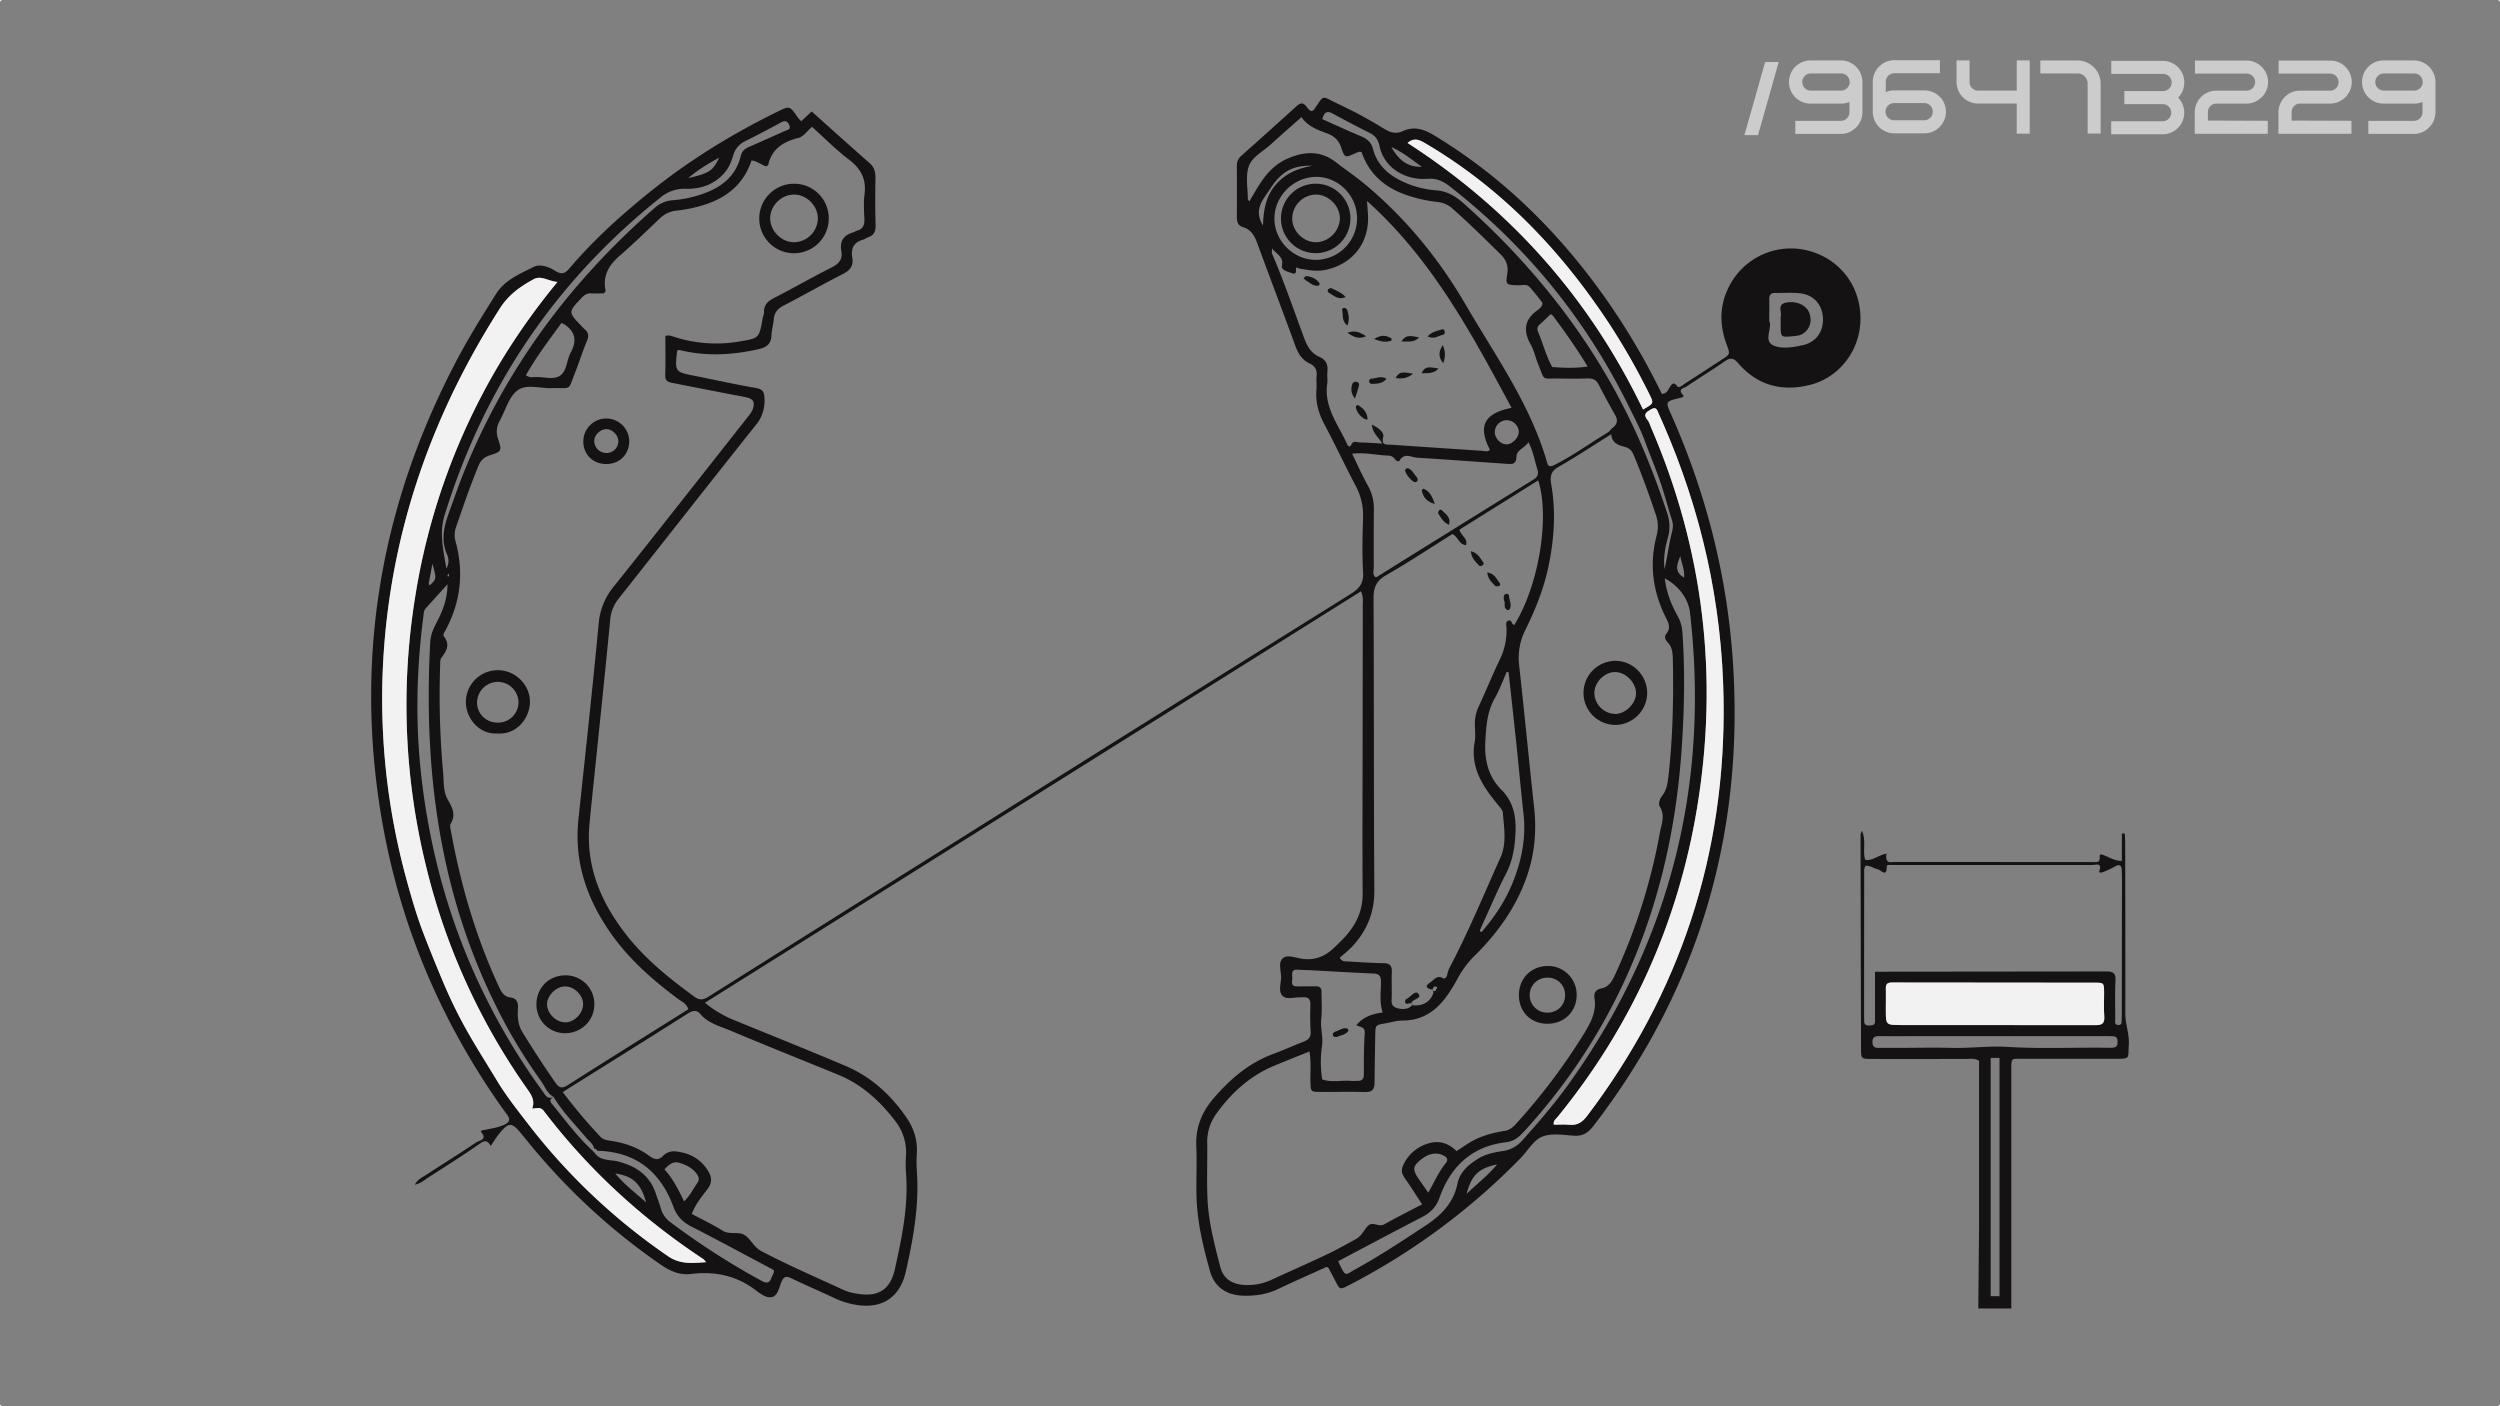 <svg xmlns="http://www.w3.org/2000/svg" viewBox="0 0 1920 1080"><rect x="0" y="0" width="1920" height="1080" fill="#808080" stroke="none"/><defs><style>.cls-1{fill:#f2f2f2;}.cls-2{fill:#ccc;}.cls-3{fill:#141213;}</style></defs><g id="Capa_2" data-name="Capa 2"><g id="Capa_1-2" data-name="Capa 1"><rect class="cls-1" x="1919" y="1079" width="1" height="1"/><rect class="cls-1" width="1" height="1"/><rect class="cls-1" y="1079" width="1" height="1"/><rect class="cls-1" x="1919" width="1" height="1"/></g><g id="Capa_3" data-name="Capa 3"><path class="cls-2" d="M1366.06,47.6l-5.79,20.49-2.81,10-7.31,25.71H1339.7L1347,78.14l2.81-10,5.79-20.49Z"/><path class="cls-2" d="M1429.05,56.52a17.29,17.29,0,0,1,1.29,6.51V86.09a16.6,16.6,0,0,1-5.3,12.22,17.7,17.7,0,0,1-3.7,2.65,16,16,0,0,1-7.55,1.85h-35v-10h35a6.62,6.62,0,0,0,6.59-6.59V78.3a16.56,16.56,0,0,1-6.27,1.28H1390.4a16.59,16.59,0,0,1,.24-33.18h23.07A16.5,16.5,0,0,1,1429,56.52ZM1384.14,63a6.61,6.61,0,0,0,6.26,6.59h23.71a6.59,6.59,0,0,0-.32-13.18h-23.07A6.62,6.62,0,0,0,1384.14,63Z"/><path class="cls-2" d="M1489.8,74.28a16.59,16.59,0,0,1-11.89,28.12h-23.06a16.5,16.5,0,0,1-15.27-10.12,17.49,17.49,0,0,1-1.29-6.51V62.71a16.28,16.28,0,0,1,4.18-10.85,17.25,17.25,0,0,1,4.82-3.78,16,16,0,0,1,7.56-1.84h35v10h-35a6.62,6.62,0,0,0-6.59,6.59v7.87a16.56,16.56,0,0,1,6.27-1.28h23.7a16.6,16.6,0,0,1,11.65,5.06Zm-12,18.08a6.62,6.62,0,0,0,6.59-6.59,6.55,6.55,0,0,0-6.19-6.59h-23.7a6.59,6.59,0,0,0,.32,13.18h23Z"/><path class="cls-2" d="M1558.83,46.4v56.24h-10V79.5h-29.65a16,16,0,0,1-7.55-1.84,16.43,16.43,0,0,1-9-14.71V46.4h10V63a6.62,6.62,0,0,0,6.59,6.59h29.65V46.4Z"/><path class="cls-2" d="M1611.46,56.36a17.54,17.54,0,0,1,1.85,7.88v38.32h-10V63.27a8,8,0,0,0-6.83-6.83h-29.49v-10h28.53a17.4,17.4,0,0,1,7.87,1.85,17.8,17.8,0,0,1,8.12,8.19Z"/><path class="cls-2" d="M1677.51,63.43A16.55,16.55,0,0,1,1672.85,75,16.6,16.6,0,0,1,1661,103.13h-39.62v-10H1661a6.6,6.6,0,0,0,.4-13.18h-29.89v-10h29.89a6.59,6.59,0,0,0-.32-13.18h-39.62v-10H1661a16.52,16.52,0,0,1,16.55,16.55Z"/><path class="cls-2" d="M1741.63,92.76v10h-56.08V86.25a16.08,16.08,0,0,1,1.36-6.51,16.51,16.51,0,0,1,14.63-10.12h24.34a6.56,6.56,0,0,0-.56-13.1h-39.61v-10h39.61A16.53,16.53,0,0,1,1741.88,63a16.08,16.08,0,0,1-1.37,6.51,15.86,15.86,0,0,1-3.38,5,16.69,16.69,0,0,1-11.33,5.06h-24.26a6.54,6.54,0,0,0-5.87,6.51V92.6Z"/><path class="cls-2" d="M1805.92,92.76v10h-56.09V86.25a15.92,15.92,0,0,1,1.37-6.51,16.5,16.5,0,0,1,14.62-10.12h24.35a6.57,6.57,0,0,0-.56-13.1H1750v-10h39.62A16.52,16.52,0,0,1,1806.16,63a16.45,16.45,0,0,1-4.74,11.49,16.71,16.71,0,0,1-11.33,5.06h-24.27a6.54,6.54,0,0,0-5.86,6.51V92.6Z"/><path class="cls-2" d="M1869.16,56.52a17.48,17.48,0,0,1,1.28,6.51V86.09a16.6,16.6,0,0,1-5.3,12.22,17.7,17.7,0,0,1-3.7,2.65,16,16,0,0,1-7.55,1.85h-35v-10h35a6.62,6.62,0,0,0,6.59-6.59V78.3a16.56,16.56,0,0,1-6.27,1.28h-23.7a16.59,16.59,0,0,1,.24-33.18h23.06a16.52,16.52,0,0,1,15.27,10.12ZM1824.24,63a6.61,6.61,0,0,0,6.27,6.59h23.7a6.59,6.59,0,0,0-.32-13.18h-23.06A6.62,6.62,0,0,0,1824.24,63Z"/><path class="cls-3" d="M1100.1,760.19c0,.28.15.45.47.63A1.58,1.58,0,0,0,1100.1,760.19Zm0,0c0,.28.15.45.47.63A1.58,1.58,0,0,0,1100.1,760.19Zm0,0c0,.28.15.45.47.63A1.58,1.58,0,0,0,1100.1,760.19Zm0,0c0,.28.15.45.47.63A1.58,1.58,0,0,0,1100.1,760.19Zm290.67-567.12a53.2,53.2,0,0,0-60,22c-10.09,15.74-11.1,32.52-4.57,49.91,2.61,6.94,2.59,7-3.72,11.11Q1308,285.6,1293.4,295c-1.67,1.08-4,3.38-5.28,1.67-2.75-3.66-3.9-2-5.64.55-1.42,2.1-2.15,5.12-6.2,5.27a533.12,533.12,0,0,0-38.12-66c-36.38-53.35-80.69-98.51-136.2-132.22-8.12-4.93-15.7-7.68-24.72-3.52-5.18,2.39-9.65,1-14.36-1.93a341.77,341.77,0,0,0-35.05-18.93c-13.67-6.49-10.33-7.68-18.83,4.54-.31.45-1,.6-1.6.88-2.27-.43-3.16-2.49-4.47-4-2.43-2.72-4.44-2.17-6.9,0q-21.22,19.23-42.63,38.26a9.94,9.94,0,0,0-3.5,8.08q.12,19.44,0,38.89c0,3.77.75,6.72,4.77,7.93,6.19,1.86,8.84,6.62,10.94,12.36,9.57,26.22,19.57,52.27,29.1,78.5,2.2,6.08,5.11,11,11.12,13.83,4.18,1.94,5.88,5.17,5.35,9.87-.38,3.37.17,6.83-.14,10.21-.89,9.88,1.81,18.68,6.45,27.36,8.19,15.31,15.53,31.08,23.64,46.44a47.75,47.75,0,0,1,5.69,24.45c-.41,14-.8,28,.06,41.94.51,8.45-2.9,12.59-9.61,16.78q-152.44,95.19-304.6,190.83-93.42,58.59-186.77,117.28c-4.1,2.57-7.27,5.05-12.61,1.16-19.08-13.92-37.41-28.6-52.08-47.29-19.57-24.93-31.45-52.56-28.51-85,1.32-14.59,2.94-29.16,4.43-43.74,3.86-37.64,7.86-75.27,11.44-112.93A29.85,29.85,0,0,1,475,459.9c35.14-44.38,70-89,105.31-133.25a29,29,0,0,0,6.82-20.57c-.2-4.72-1-7.16-6.43-8.08-15.78-2.68-31.41-6.24-47.12-9.34-15.36-3.05-15.38-3-13.48-19.45,1.39-.73,2.66-.17,4,.12,19.69,4.46,39.19,3.2,58.77-1.25,6.37-1.44,9.35-4.3,9.64-10.71.19-4.07,1.42-8.08,1.73-12.14.41-5.34,3.17-8.29,7.86-10.71,15.14-7.79,29.91-16.3,45.09-24,5.64-2.85,8.46-6.26,7.37-12.58-1.21-7,1.06-11.91,8.31-13.88,1.3-.35,2.4-1.35,3.67-1.77,4.56-1.48,6.06-4.42,5.91-9.26-.35-12.26-.27-24.56-.12-36.84,0-4.38-1-7.83-4.4-10.84-14.84-13.05-29.51-26.28-44.56-39.72l-8.09,7.47c-1.37-1.54-2.12-2.23-2.7-3.06-6.05-8.83-6.07-8.89-15.5-4.27-34.06,16.73-66.27,36.42-96,60.09-22.45,17.88-43.74,37-62.52,58.8-3.35,3.88-5.7,7.42-12.19,3.34-4.48-2.82-11.42-5.67-16.6-3-10.41,5.4-21.81,9.73-28.64,20.52-11.12,17.57-22.07,35.21-31.68,53.67-53.64,103-74.71,212-59.65,327.51,10.88,83.47,39.86,160.24,86.39,230.38,4.33,6.53,8.85,12.93,13.45,19.28,2.4,3.32,1.68,5.36-1.83,7.15-5,2.54-10.41,3.1-15.72,4.28-1.06.23-3.56.39-2.43,1.77,4.81,5.84-1.68,6.29-3.89,7.77-12.7,8.55-25.73,16.63-38.56,25-2.9,1.89-6.4,3.28-8.64,7.49,4.78-1,7.47-3.67,10.47-5.59,13.46-8.63,27-17.21,40.1-26.33,4-2.77,5.63-1.15,7.79,2.13,2.27-3.32,4.17-6.52,6.49-9.37,7.25-8.92,9.58-8.9,16.71-.27,1.74,2.11,3.45,4.23,5.19,6.34A487.42,487.42,0,0,0,507.09,971c7.35,5.06,14.53,8.49,23.57,7.39,17.84-2.16,34.3,1,49.06,12,3.88,2.91,8.91,7.06,13.55,5.66,4.25-1.28,5.15-7.58,7-11.87,1.94-4.54,4.3-4,7.93-2.22,10.74,5.12,21.71,9.79,32.46,14.91a62.45,62.45,0,0,0,17.49,5.34c19.73,3.06,33.12-6.12,37.54-25.7,5.7-25.32,10.36-50.75,8.46-76.91a114.35,114.35,0,0,1,0-14.34c.5-10-2.48-18.92-8-27-12-17.51-27.31-31.41-47-39.75-28.15-11.94-56.56-23.25-84.84-34.86a85.17,85.17,0,0,1-22.92-13.53l503.84-316c2,4.57,1.38,8,1.38,11.27,0,29.34-.08,58.69-.11,88,0,44.35-.25,88.7,0,133,.07,10.85-3.35,20-9.64,28.39-3.7,5-8.14,9.15-12.6,13.38-7.14,6.78-15.11,9.74-25.06,8.05-4.59-.78-10.55-3.16-13.87-.37-3.88,3.27-1.48,9.64-1.46,14.61s-2.44,11.24,1.39,14.6c3.23,2.84,9.14.66,13.88.9a6.81,6.81,0,0,0,1,0c4.17-.45,6.35,1,6.23,5.61-.18,6.81-.24,13.66.21,20.46.29,4.65-1.81,6.65-5.79,8.15-7.65,2.88-15.06,6.36-22.74,9.17-18.85,6.89-33.44,19.51-46.21,34.41-8.93,10.43-13.75,22.4-13.08,36.59.62,13.27-.25,26.62.21,39.91.66,19.16,5.21,37.79,10.33,56.09,3.31,11.87,12.4,18.25,25.22,18.73,9.37.35,18.25-1,26.81-5,12.56-6,25.3-11.55,37.51-17.09,1,.61,1.38.7,1.5.93q2.65,4.95,5.23,9.93c3.49,6.71,3.51,6.77,10.53,3.13a511.68,511.68,0,0,0,131.75-97.56c5.46-5.61,9.84-13.66,16.46-16.41,7-2.91,16.13-1.37,24.27-.79,6.93.49,11.09-2.16,15.21-7.52,80.11-104.17,115.2-222,107.3-352.86-4.07-67.37-20.28-131.81-47.61-193.48-4.42-10-4.39-9.94,5.91-12.56,1.33-.35,4.6-.83,3.31-2.18-4.85-5,.82-5.54,2.78-6.88,9.55-6.54,19.48-12.51,29-19.15,4.54-3.18,7-2.72,10.68,1.59,14.57,16.89,33.48,21.73,54.61,16.5,23.08-5.71,38.81-26.74,39.06-50.38C1429.11,220.71,1414.09,200.09,1390.77,193.07Zm-778-87c4.48-1.14,6.91-5.35,10.87-8.67,9.48,8.52,18.31,17.58,28.3,25.11,9.42,7.1,13.56,15.29,12,27-.81,6-.37,12.26-.1,18.4.2,4.62-.83,8-5.79,9.31-1,.24-1.81,1-2.79,1.25-7.31,2.1-10.52,6.74-9.11,14.38,1.17,6.35-1.87,9.74-7.47,12.56-14.9,7.51-29.38,15.83-44.22,23.45-4.7,2.42-7.78,5.19-7.69,10.77,0,1.65-.75,3.31-1.06,5-2.75,15.28-2.77,15.08-17.46,17.57a104.8,104.8,0,0,1-50.5-3.49,35.7,35.7,0,0,0-3.93-1.08A11.72,11.72,0,0,0,511,258c0,10,.21,20.14-.09,30.29-.15,5.06,3.35,5.32,6.58,6,14.67,2.95,29.38,5.76,44.07,8.62,4,.78,8.05,1.41,12,2.35,4.93,1.18,6.16,3.36,4.85,8.15-.83,3-3,5.34-4.84,7.74-34,43.11-67.84,86.32-102.09,129.2a51.14,51.14,0,0,0-11.7,28.54c-4.73,50.23-10.28,100.37-15.55,150.54-3.47,32.9,6.76,61.87,25.55,88.28,14,19.67,32,35.33,51.2,49.64,2.69,2,6.17,3.15,7.66,7.76-30.93,19.41-61.83,38.67-92.56,58.24-4.59,2.92-6.78,2.12-9.69-2.08q-13.09-18.93-25.14-38.52c-3.43-5.62-3.87-11.53-3.49-17.69.29-4.51-.28-8.26-5.74-9-5.7-.72-7.45-5.24-9.47-9.63-17.33-37.64-28.76-77.09-36.16-117.77-.36-2-1.17-4.6-.3-6,4.38-7.1,1.13-12.58-2.35-18.8s-2.81-14-3.46-21a654.5,654.5,0,0,1-2.23-81.78c.06-2-.16-4.52.92-5.92,3.94-5.16,6.89-10,2-16.3-1.2-1.53.68-3.84,1.6-5.59q16.94-32.28,7.31-67.39a18.23,18.23,0,0,1,.35-11.06c5.44-15.76,10.81-31.54,17.2-47,1.84-4.47,4.34-6.7,9-8.23,8.94-2.9,9.1-3.49,6.16-12.29A16.84,16.84,0,0,1,384,322.78c4.41-8.07,6.91-18.59,14-23.36,6.78-4.55,17.21-1,26-1.31,15.51-.47,11.92,2.62,17.82-12.33,3.12-7.92,5.63-16.09,8.95-23.92,1.61-3.79,1.25-6.45-1.76-9-.78-.67-1.46-1.44-2.16-2.17-10.67-11.07-10.62-11,0-22.1,2-2.13,4-3.44,7-3.28,3.38.18,6.79,0,10,0,.57-.8,1.34-1.41,1.25-1.85-2.34-11.21,2.12-19.44,10.46-26.7,10.8-9.4,21.08-19.4,31.45-29.27a21.14,21.14,0,0,1,12.77-5.74c3.38-.38,6.74-.9,10.07-1.59,21.87-4.5,39.79-14.17,47.29-36.92,4.57.38,7.54,3.55,11.4,4.53.52-.43,1.38-.79,1.5-1.32C592.82,114.32,601.55,108.87,612.8,106ZM344.14,443c-.16-.28-.47-.57-.45-.82a10.45,10.45,0,0,1,.45-1.72c.31.44.82.85.8,1.23S344.43,442.6,344.14,443ZM403.9,288.2c8-14.22,17.81-27.14,27.35-40.19,1.3.67,1.89.89,2.4,1.24,8.44,5.72,9.44,12.75,4.61,21.59-3,5.58-2.85,13.61-7.67,17.34-5.3,4.09-13.08.91-19.76,1.41C408.89,289.73,406.78,290.18,403.9,288.2ZM552.39,121c-5,10.34-7.34,11.92-23.81,15.81C537,129.54,544.76,125.36,552.39,121Zm-44.91,30.47A28.59,28.59,0,0,1,527,145c11.24.18,21.34-3.22,29.18-12,3.56-4,5.38-8.66,6.87-13.51a17.4,17.4,0,0,1,9.54-11.25c9.15-4.49,18.18-9.27,27.13-14.17,3.12-1.7,5-1.24,6.43,1.92,1.62,3.63-1.57,3.8-3.53,4.68q-13.49,6.06-27,12c-3.18,1.41-5.73,3-6.68,7-3.94,16.33-15.72,24.84-30.78,29.75a88.47,88.47,0,0,1-21,4.32,22.69,22.69,0,0,0-13.91,5.55C436.7,217.32,385.58,286.48,353.66,369.3c-2.32,6-4.41,12.14-6.62,18.22-4.55,12.41-9.63,24.66-3.74,38.24a11.58,11.58,0,0,1-.49,10.88c-2.35-14.54-5.68-27.05-1.22-41.45C372.07,296.91,426.94,215.59,507.48,151.51ZM513,964.73A471.17,471.17,0,0,1,406.26,864.06c-8.44-10.95-17.11-21.82-24.3-33.7s-14.75-23.75-21.7-35.86a358.66,358.66,0,0,1-19.13-38.41q-8.19-19.26-15.74-38.81c-5.13-13.36-9.16-27.09-12.93-40.89A525.55,525.55,0,0,1,295.24,494c7.53-93.31,38.47-178.59,88.77-257.29,6.65-10.42,15.67-16.73,25.84-22.25,5.85-3.17,10.92,1.42,18.29,2.09a514.08,514.08,0,0,0-45.72,64.79A501.88,501.88,0,0,0,318.73,459.2a517.27,517.27,0,0,0,8.23,205,500.77,500.77,0,0,0,77.92,172.1c3.26,4.62,6.16,9,3.84,15,3.38.21,6.19-1.7,9,2C452,898.34,493.07,935.9,540.17,967a16.8,16.8,0,0,1,2.07,2.35C531.63,970.14,522.35,971.16,513,964.73ZM329.87,449.63c-.19-.57-.62-1.18-.53-1.71.84-4.82,1.77-9.63,2.78-15C335.34,444.7,335.34,444.7,329.87,449.63ZM472.56,901.26c13.21,1.82,19.8,7.75,23.63,22.2C487.29,915.48,479.17,909.51,472.56,901.26Zm119.85,80.23c-1.67,4.66-4.29,4-7.9,2a573.88,573.88,0,0,1-69.45-44.69,19.45,19.45,0,0,1-7.49-10.56c-1.1-3.92-2.6-7.72-3.9-11.59-4.68-14-15.12-21-28.82-24.58-6.32-1.67-14-.23-18.42-7a3,3,0,0,1-1.06-1.06c-11.24-10.39-20.49-22.54-30-34.45-1.56-2-5-4.6-.22-7.07-4.85,2.24-6.44-1.72-8.57-4.62a491.55,491.55,0,0,1-40.18-65.21c-28.35-54.79-45.36-113.07-52.56-174.18-4.94-41.83-4.11-83.73,1.36-125.51.27-2,.3-4.14,1.75-5.76,5.15-5.73,10.35-11.42,16.75-18.48-.17,12.31-4.13,21.25-8.7,30-2.38,4.57-4.29,9.06-4.58,14.38C325.25,589.5,336.82,682.9,380,770.67a402.13,402.13,0,0,0,35.56,59.61c3,4.16,4.65,9.52,9.6,12.18l0,0c7,11.64,16.59,21.21,25.22,31.54,2.13,2.56,5.28,4.42,5.9,8.1,1.08.17,2.06.47,2.39,1.7,29.4.65,48.48,15.9,58.38,42.73,2.87,7.79,7.41,12.13,14.4,15.7,21.15,10.82,42,22.15,62.88,33.2C594.56,978,593.09,979.61,592.41,981.49Zm-82.12-83.41c3.81-4.09,6.91-6.44,11.56-5,5.66,1.7,10.68,4.26,13.88,9.47a4.91,4.91,0,0,1,0,5.71c-3.22,4.61-5.63,9.86-10.36,14.4C521,913.53,516.82,905.24,510.29,898.08Zm51-106.44c27.27,11.46,54.73,22.45,82.13,33.61,18.23,7.41,32.21,20.15,44,35.5a39.05,39.05,0,0,1,8.39,26.69,96.62,96.62,0,0,0,0,13.29c2,25.16-3.12,49.5-8.49,73.78-3.53,16-12.83,21.93-29.27,19a38.6,38.6,0,0,1-9.83-2.65C627,981,605.37,971.77,584.59,960.79c-5.83-3.08-8.07-9.51-13.07-12.45-4.64-2.71-11.17.2-16.59-3.21-7.46-4.68-15.47-8.47-23.62-12.84,2.76-7.4,7.55-13.19,12-19,3.72-4.9,3.52-9.13.52-14-5.61-9.12-13.91-13.68-24.29-14.93a11.74,11.74,0,0,0-10.31,3.35c-3.64,3.72-6.7,2.85-10.6,0-8.64-6.36-18.59-9.92-29.17-11.5-3.1-.47-6.16-.85-8.39-3.22a416,416,0,0,1-28.88-34.3c32.56-20.39,64.31-40.16,95.89-60.2,3.76-2.39,6.78-3.22,9.74.25C544,786,553.09,788.19,561.32,791.64ZM1095,110.26c58.81,34.67,104.41,82.72,141.55,139.38a518.93,518.93,0,0,1,30.26,53.28c3.43,6.87,3.32,6.92-4.94,11.59Q1200.42,186.76,1081,109.79C1086.22,105.3,1090.38,107.54,1095,110.26Zm-3,17.81c-10.53.49-17.54-4.7-23.45-15.11C1078.2,117.29,1084.8,123.14,1092,128.07Zm-68.43-40.83c9.53,5.25,19.2,10.27,28.93,15.15,4.12,2.07,6.12,5.65,6.93,9.6,3.58,17.3,20.19,26.63,37,25.34,6.54-.52,11.59,1.6,16.75,5.62q87.81,68.36,137.16,168c4.51,9.15,9.41,18.18,12.93,27.82,3.74,10.23,8,20.25,11.56,30.53,3.41,9.95,6.08,20.16,9.26,30.19,1.07,3.36.76,6.15-.14,9.68-2.35,9.14-3.37,18.62-5.58,27.9-1-8.08.28-16,2.46-23.74a31.16,31.16,0,0,0-.36-19,622.06,622.06,0,0,0-22.21-58.13c-34.29-76.93-84.33-135.64-134.08-179.9-6.29-5.58-12.69-9.52-21.51-10.15a72.66,72.66,0,0,1-26.47-7.22c-10.61-5.17-18.66-12.78-21.71-24.39-1.39-5.31-4.43-7.89-9.13-9.85-10-4.18-19.87-8.75-29.81-13.17C1016.85,86.66,1018.73,84.6,1023.55,87.24Zm195.78,194.25c-9.82,1.43-18.55,1.06-27.27.37-4.8-8.62-7.09-18.25-10.93-27.26a4.47,4.47,0,0,1,1.39-5.46c2.76-2.47,5.4-5,8.27-7.76,1.44.25,2.33,1.76,3.33,3.11C1202.84,256.16,1211.14,268.11,1219.33,281.49ZM959.48,154.65c-.82-1.09-1.14-1.32-1.14-1.55,0-8.51-1.91-17.71.72-25.34,2.52-7.31,11.15-11.55,17.17-17.06,7.52-6.89,15.21-13.58,23.29-20.75,5,7.2,12.33,9.81,19.6,12.47,5.44,2,9,5.2,10.94,11,2.68,8,3.17,7.83,11.24,4.1a21.74,21.74,0,0,1,2.86-1c.27-.08.61.11,1.59.34,5.47,16.22,17.15,26.79,33.49,32.6a108.6,108.6,0,0,0,24.83,5.66,19.68,19.68,0,0,1,11.66,5.31c12.55,11,24.4,22.82,36.34,34.49,4.54,4.43,6.54,8.81,5.5,15.34-1.34,8.53-.79,8.54,8.44,8.84,3,.09,6.39-1.22,8.75,1.34,3.45,3.75,6.58,7.81,9.69,11.87.4.51,0,2-.48,2.74a10.46,10.46,0,0,1-2.81,2.93c-10.57,7.23-11.55,16.11-5.43,26.9,2.48,4.37,3.46,9.57,5.39,14.3,5.64,13.89,2.32,11.31,16.25,11.52,7.16.11,14.33.23,21.48-.06,4.18-.17,7,.82,9,4.84,4,7.92,8.31,15.63,12.63,23.36,2.19,3.93,1.65,7-2,9.73-1.35,1-2.23,2.68-3.65,3.53-13.64,8.19-26.48,17.66-40.77,24.86-3.68,1.85-5,1.44-5.86-1.65-12.74-44.56-39.63-81.91-62.49-121.18-20.66-35.53-46.6-67.22-78.54-93.54-6.83-5.62-14.22-10.57-21.19-16-12-9.35-24.63-8.32-37.54-2.61-8.35,3.69-14.61,10-19.64,17.42C965.55,144.11,962.78,149.18,959.48,154.65ZM1157,341.25c-4.48,0-8.88-4.55-9-9.28a9.3,9.3,0,0,1,8.81-9.27,9.48,9.48,0,0,1,9.6,8.49C1166.76,335.77,1161.64,341.27,1157,341.25Zm-114.78-174a31.83,31.83,0,0,1-31.4,32.32c-17.28.23-32.14-14.51-32.08-31.79s14.86-31.93,32.11-31.93C1027.79,135.79,1042,150,1042.22,167.2Zm-66.9-21.95c8.71-13.68,17.71-18.51,32.91-18-12.76,2.11-21.72,6.61-28.67,14.82-7.17,8.47-9.18,18.56-9.58,31.11C962.34,160.79,970.35,153.05,975.32,145.25Zm59.35,196c-6.7-15-18-28.44-15.36-46.55.43-3-.22-6.16.13-9.18.61-5.39-1-9.26-6.19-11.51-6.39-2.8-9.36-8.19-11.71-14.54-8-21.68-15.53-43.52-24.61-64.77-.36-.86,0-2,0-4,3.29,4.59,9.1,6.19,7.59,13.18-.67,3.11,3,4.33,6.13,5.34s4.93,2.17,4.65-2.71c-.12-2.1,2-.35,3-.2,6.38,1,12.59,2.31,19.22,1,20.34-4,33.52-19.73,33.15-40.42-.07-3.66-.45-7.31-.8-12.59,50.14,45,80.37,102,111,158.87-21,4.18-26.1,14-16.55,32.31-2,1.78-4.33.8-6.46.67q-34.66-2.28-69.36-4.64c-3.73-.26-7.9.88-6.14-6.16.73-3-3.34-6.86-8.74-9.18.54,6.58,5.12,9.5,8,14.44-6.57-.36-11.89-.77-17.2-.87-2.18-.05-5.08-1.53-6.4,1.35S1035.37,342.78,1034.67,341.21Zm3.71,7.17c10.38-1.21,19.1,1.2,27.94,1.42a6.19,6.19,0,0,1,5.08,2.87c.85,1.14,2.78,2.16,3.4,1.08,3.65-6.44,9-2.61,13.54-2.33,22.79,1.4,45.56,3.14,68.34,4.67,4,.26,7.89,1.09,8-5.74.06-4.81,6.39-6.4,9.19-10.84,3.67,7.09,4.74,14.18,6.85,20.92,1,3.3.34,5.72-2.87,7.71q-60.27,37.33-120.44,74.86a3.59,3.59,0,0,1-1.06.19c-2.54-2.13-1.29-5-1.3-7.57-.06-14.66-.09-29.32.09-44a35.61,35.61,0,0,0-4.51-18.56C1046.31,365.43,1042.78,357.37,1038.38,348.38Zm-.75,379.4c11.8-12.33,18-26.51,17.86-44.15-.52-74.73-.19-149.45-.63-224.18,0-8.51,2.2-13.47,9.73-17.81,17.37-10,34.11-21.08,50.85-31.56,4.48,2,4.87,8,10.39,8.51,1.75-5-3.54-6.87-5-11.88l60.52-37.87c8.89,27.53.94,79.84-18.37,111.05-2.19-.22-1.73-4.14-4.35-3.37s-1.72,3.24-1.64,5.17a50.79,50.79,0,0,1-5.08,24.6c-5.71,12-10.76,24.3-16.32,36.36a30.81,30.81,0,0,0-2.9,12.84c0,4.78.68,9.68-.15,14.31-3.52,19.75,6.4,34.28,18,48.32,1.49,1.83,3.5,3.93,3.66,6,.86,11.47,3.11,23.28-1.8,34.26C1139.58,687,1127.65,716,1113,743.7a22.81,22.81,0,0,0-1.51,4.85c-.48,1.82-1.65,3.7-3.41,2.66-4.19-2.47-6.29.81-8.83,2.67-2.74,2-6.55,4.42.43,6.08a1.27,1.27,0,0,1,.47.22,1.83,1.83,0,0,1,.17-.65c.52-1.24.94-2.29,2.67-1.72.91.3,1.15.57-.22,2.27.07-.08.14,1.68-1.8.89l-.35-.15a3.49,3.49,0,0,1-.07,2.63c-2.52,6.28-8.32,9.46-16,8.55h0l.06-.08-.07.06c-3,3.25-6.87,3.29-10.69,2.5-3.09-.65-5.34-2.22-5.12-6.32.37-7.14-.14-14.33.17-21.48.21-4.66-1.11-6.85-6.14-6.94-9.54-.18-19.08-.85-28.62-1.37-1.63-.09-3.44.13-5.24-2.8C1031.63,733.13,1034.85,730.67,1037.63,727.78Zm115.67-121c-10.49-10.73-13.44-23.39-12.54-38.21.69-11.38,1.39-22.2,7.23-32.39,3.67-6.41,6.15-13.51,9.18-20.3.48.13,1,.26,1.44.41,1.92,17.6,3.87,35.19,5.73,52.8,2,18.65,3.63,37.31,5.73,55.94,2.12,18.83-1.68,36.64-8.79,53.88-5.64,13.64-13.83,25.74-23.53,36.9-2-1.11-.76-2.18-.4-3.14.48-1.27,1.05-2.51,1.61-3.75,5.83-12.68,11.23-25.59,17.64-38,5.35-10.33,6.88-21,7.33-32.43C1164.41,626.18,1161.91,615.56,1153.3,606.74ZM996,757.53c-5.22,0-3.41-4-3.51-6.64-.11-2.86-1-6.54,4.11-6.17,3.74.27,7.49.29,11.22.48,15.63.83,31.26,1.8,46.9,2.46,4.34.19,5.78,1.82,5.85,6.17.1,7.65-1.34,15.42,1.31,23.76-7.41,1-14.5,3-20.23,9.74,3.27,1.68,6.85,1.25,6.48,6.23-.78,10.51-.65,21.09-.71,31.64,0,3.47-1.47,5-4.83,4.92-1.71,0-3.43.15-5.12,0-7.33-.65-14.83,1.54-22.06-1.21a87.92,87.92,0,0,1-.14-25.4c1.12-7.08-1.31-13.66-.58-20.57.75-7.08.24-14.3.24-21.44,0-3.06-1.82-4.07-4.63-4C1005.57,757.53,1000.81,757.54,996,757.53Zm23,205.88c-14.15,6.72-28.51,13-42.72,19.58a43,43,0,0,1-20.88,3.83c-9.21-.51-15.93-4.9-18.21-13.75-4.42-17.13-9-34.34-9.82-52.1-.67-14.31,0-28.66-.21-43a36.15,36.15,0,0,1,6.64-22.12c11.64-16.43,26.12-29.58,44.94-37.43,8.7-3.63,17.49-7.07,26.92-10.88,1.45,8.53.53,16,.76,23.37s.19,7.61,7.1,7.67c11.6.09,23.21-.26,34.79.1,5.46.16,7.3-2.06,7.34-7.08.1-12.27.34-24.56.55-36.83.13-7.54.16-7.54,7.69-8.82,4.36-.75,8.71-2.15,13.08-2.15,22.13,0,33.07-15.12,42.22-31.8a74.24,74.24,0,0,1,13.16-17.83c17.21-16.9,31.11-36.06,39.53-59,6.62-18,8.42-36.3,6.3-55.3-4-36.25-7.4-72.58-11.48-108.83a48,48,0,0,1,4.91-27.55c7.53-15.3,13.92-31.09,17.48-47.88,4.5-21.21,6-42.56,2.2-64-1-6.06-.11-9.79,5.77-13.13,13.58-7.73,26.64-16.39,40.39-25,.34,6.73,5.57,8.49,10.08,9.63,4.31,1.1,5.91,3.35,7.42,7,6.14,14.78,11.58,29.81,16.67,45a27,27,0,0,1,.72,16c-5.6,21.33-3.3,41.85,6.28,61.65,2.18,4.52,5.31,8.95,1,14.18-1.71,2.07-.55,4.6,1.22,6.46,3.61,3.81,3.8,8.51,3.91,13.36.58,29.69,0,59.34-3.33,88.89-.61,5.47-1.24,10.87-4.8,15.39-2,2.6-3.28,6.25-1.81,8.61,4.2,6.84,1.16,13.29,0,19.76a453.18,453.18,0,0,1-34.29,108.85c-2.39,5.13-4.73,9.81-10.94,10.93-4.21.75-5.63,3.71-5,7.52,1.61,10.58-3.06,19-8.35,27.6a471.57,471.57,0,0,1-50.94,67.74c-2.75,3.05-5.47,5.9-10,6.54a82.18,82.18,0,0,0-19.68,5.33c-6,2.46-11.19,6.44-17,10.13-6.34-6.29-13.74-8.56-22.34-5.68A30.53,30.53,0,0,0,1078.07,894c-1.92,3.75-2,6.87.54,10.41,4.51,6.37,8.65,13,13.59,20.5-10.09,5.29-19.78,10.13-29.22,15.43-4.2,2.37-8.86-2.76-12.58,1.3-3,3.25-4.79,7.6-8.81,9.83C1034.14,955.56,1026.72,959.76,1019,963.41Zm91.33-70.08c-5.38,6.54-8.69,14.37-13.43,22.59-2.86-4.08-5.17-7.29-7.39-10.56-4.91-7.2-4.6-9.89,2.23-15.12,4.78-3.65,10.16-5.71,16.12-3.16C1110.37,888.14,1113,890.08,1110.36,893.33Zm16,23.52c3.88-14.43,9.23-19.47,23.42-22.62C1143.29,902.26,1135.14,908.48,1126.34,916.85Zm42.48-40.67a24.11,24.11,0,0,1-15,7.86c-6.41,1-12.8,2.27-18.42,5.74-7.41,4.58-14.11,10.13-16,19.05-3,14.77-12.14,24.22-24.33,32.27-17.93,11.83-35.81,23.65-54.67,34-7,3.83-6.75,6.07-11.52-3.94-.3-.61-.52-1.24-1.09-2.6,21.84-11.5,42.84-22.74,64-33.64,6.65-3.42,11.13-7.66,13.79-15.17,8.54-24,25-39.51,51.18-42.52,6.89-.79,10.78-5,14.89-9.51,50.23-55.3,84.49-119.23,103.6-191.39,9.55-36.06,14.73-72.7,16.83-109.92,1.53-27,1.92-53.83,0-80.76a28.45,28.45,0,0,0-3.62-12.51c-5-8.94-8.7-18.38-9.91-29,10.77,5.76,18.16,15.74,19.37,26.31,15,130.81-14.48,250.39-90.41,358.23C1195.82,845.41,1182.51,860.94,1168.82,876.18Zm121.68-449.1c.85,5.37,3.5,10.48,2.82,16.47C1285.27,438.86,1288.23,432.92,1290.5,427.08Zm33.18,110.07q2.73,178-104.91,320.05c-3.71,4.88-7.6,7.22-13.65,6.64-3.94-.38-7.95-.07-11.8-.07-.55-3.2,1.55-4.3,2.74-5.76,56.66-69.38,92.38-148.47,107.14-236.57,16.9-101,5.42-199-35.24-293.27-.8-1.87-1.32-4-2.59-5.52-3.95-4.62-.68-6.38,2.83-8.39,2.24-1.28,3.74-1.08,4.8,1.39,1.2,2.82,2.48,5.59,3.71,8.4C1306.56,392,1322.55,463,1323.68,537.15Zm60.56-272c-7.34,1.6-15.86,3-22.08.24-8.25-3.69-.78-13.35-3.35-18.89,0-6.16.07-11.25,0-16.34-.06-3.17.76-5.24,4.44-5.17,6.45.12,13-.46,19.33.28,10.54,1.23,17,8.78,17.47,19.21S1394.47,263,1384.24,265.18ZM1100.57,760.82a1.58,1.58,0,0,0-.47-.63C1100.1,760.47,1100.25,760.64,1100.57,760.82Zm-.47-.63c0,.28.15.45.47.63A1.58,1.58,0,0,0,1100.1,760.19Zm0,0c0,.28.15.45.47.63A1.58,1.58,0,0,0,1100.1,760.19Z"/><path class="cls-1" d="M1261.86,314.51Q1200.42,186.76,1081,109.79c5.21-4.49,9.37-2.25,14,.47,58.81,34.67,104.41,82.72,141.55,139.38a518.93,518.93,0,0,1,30.26,53.28C1270.23,309.79,1270.12,309.84,1261.86,314.51Z"/><path class="cls-1" d="M1218.77,857.2c-3.71,4.88-7.6,7.22-13.65,6.64-3.94-.38-7.95-.07-11.8-.07-.55-3.2,1.55-4.3,2.74-5.76,56.66-69.38,92.38-148.47,107.14-236.57,16.9-101,5.42-199-35.24-293.27-.8-1.87-1.32-4-2.59-5.52-3.95-4.62-.68-6.38,2.83-8.39,2.24-1.28,3.74-1.08,4.8,1.39,1.2,2.82,2.48,5.59,3.71,8.4,29.85,67.91,45.84,138.91,47,213.1Q1326.41,715.17,1218.77,857.2Z"/><path class="cls-1" d="M542.24,969.34c-10.61.8-19.89,1.82-29.22-4.61A471.17,471.17,0,0,1,406.26,864.06c-8.44-10.95-17.11-21.82-24.3-33.7s-14.75-23.75-21.7-35.86a358.66,358.66,0,0,1-19.13-38.41q-8.19-19.26-15.74-38.81c-5.13-13.36-9.16-27.09-12.93-40.89A525.55,525.55,0,0,1,295.24,494c7.53-93.31,38.47-178.59,88.77-257.29,6.65-10.42,15.67-16.73,25.84-22.25,5.85-3.17,10.92,1.42,18.29,2.09a514.08,514.08,0,0,0-45.72,64.79A501.88,501.88,0,0,0,318.73,459.2a517.27,517.27,0,0,0,8.23,205,500.77,500.77,0,0,0,77.92,172.1c3.26,4.62,6.16,9,3.84,15,3.38.21,6.19-1.7,9,2C452,898.34,493.07,935.9,540.17,967A16.8,16.8,0,0,1,542.24,969.34Z"/><path class="cls-3" d="M1632.23,778.41c.11-44,0-88-.09-132,0-2.12-.24-4.24-.36-6.35l-2.19.11v21c-5.83,0-9.46-2.79-13.53-4.22-1.34-.47-3.8-1.89-3.49,1.13.47,4.64-2.48,4-5.14,4l-153.6-.08c-5.41,1.11-5.58-2.64-5-6.4-6.2,1-10.38,5.66-16.33,4.77-2.24-7,1-14.6-2.59-22.39-.66,1.78-1,2.33-1,2.88q.12,82.38.35,164.77c0,7.49.25,7.63,8.39,7.65,23.88.06,47.76,0,71.63,0,3.34,0,6.84-.87,10.63,1.41v10.78q0,58.34,0,116.67l-.59,62.78h25.35V992.45q0-85.47,0-170.92c0-9.52.13-8.36,8.21-8.36,23.88,0,47.76,0,71.64,0,12.1,0,9.62-.34,10.41-10.73C1635.45,794.14,1632.21,786.55,1632.23,778.41Zm-96.6,217.06h-6.78v-183h6.78Zm88-191a18.34,18.34,0,0,1-4.07.23c-25.87-.39-51.76.92-77.62-.67-14.45-.89-28.79,1.12-43.23.75-14.29-.37-28.6,0-42.9,0-4.43,0-8.86,0-13.29,0-2.85,0-4.35-1-4.47-4.14-.11-3.48,1.28-4.9,4.77-4.88,12.6.06,25.2,0,37.8,0q26.06,0,52.11,0v0h83.78a62.76,62.76,0,0,1,7.13.21c2,.23,2.59,1.85,2.62,3.72C1626.3,801.81,1626.25,803.93,1623.63,804.47Zm-7.56-24.11c.42,5.42-1.4,7-6.76,6.95l-149-.08c-12,0-12,0-12-11.62,0-5.45.12-10.91,0-16.36-.11-3.53,1.3-4.72,4.79-4.7l155.6.15c7.11,0,7.16.14,7.25,7.27C1616,768.1,1615.59,774.27,1616.07,780.36Zm13.37,2.48c-.12,1.94.4,4.55-2.67,4.38s-2.27-2.81-2.27-4.67c0-9.89-.28-19.79.19-29.65.25-5.6-1.9-6.86-7-6.81l-177.68.19c0,11.08,0,21.6,0,32.1,0,2,0,4.08,0,6.13,0,3-2.27,2.91-4.24,3.06-2.26.16-4-.44-4.07-3.2,0-1.7-.07-3.41-.07-5.11q0-54.19.08-108.37c0-2-.3-4,1-6,3.57-.28,6.35,2.11,9.54,2.76,2.15.44,6.95,6.6,6.73-2.15,0-1.6,2.84-1.19,4.48-1.2l153.26,0c2.61.14,7.9-2.31,5.56,4.62-.56,1.63,1.69,1.36,2.89.82a95,95,0,0,0,9.2-4.29c3.66-2.14,5-.52,5.12,2.9.2,4.07.18,8.17.18,12.26q-.06,49.59-.13,99.17C1629.44,780.8,1629.5,781.83,1629.44,782.84Z"/><path class="cls-1" d="M1609.31,787.31l-149-.08c-12,0-12,0-12-11.62,0-5.45.12-10.91,0-16.36-.11-3.53,1.3-4.72,4.79-4.7l155.6.15c7.11,0,7.16.14,7.25,7.27.07,6.13-.36,12.3.12,18.39C1616.49,785.78,1614.67,787.36,1609.31,787.31Z"/><path class="cls-3" d="M636.48,168.21a26.69,26.69,0,1,1-26-27.09A26.52,26.52,0,0,1,636.48,168.21Zm-27.2-18.77c-9.77.28-18.11,9.09-17.76,18.78s9.12,18.12,18.81,17.8a18.56,18.56,0,0,0,17.77-18.78C627.78,157.46,619,149.16,609.28,149.44Z"/><path class="cls-3" d="M382.19,563.31c-14.64,1-24.66-12.42-24.39-24.5A24.49,24.49,0,0,1,383,514.72c13.07.31,24.14,11.5,24,24.37C406.83,551.77,396.66,564.35,382.19,563.31ZM382,523.68a16.06,16.06,0,0,0-15.62,16.52c.39,8.56,7.32,14.9,16.15,14.79a15.73,15.73,0,0,0,15.7-15.33A16,16,0,0,0,382,523.68Z"/><path class="cls-3" d="M433.82,749.07a22,22,0,0,1,22.64,21.54c.35,12.64-9.5,22.72-22.39,22.91A22,22,0,0,1,412,772.42C411.48,759.38,420.93,749.28,433.82,749.07Zm14,21.77c-.27-7.05-7.27-13.54-14.28-13.24s-13.79,7.59-13.38,14.24c.43,7.14,7.31,13.5,14.37,13.31C441.4,785,448.07,777.77,447.81,770.84Z"/><path class="cls-3" d="M465,356.37c-10-.26-17.3-7.85-17-17.78a17.63,17.63,0,1,1,35.24,1.16C482.73,349.71,475.14,356.64,465,356.37Zm.84-8.47a9,9,0,0,0,9.05-8.94c0-4.62-4.43-9.22-8.94-9.37s-9.3,4.06-9.56,8.63A9.29,9.29,0,0,0,465.86,347.9Z"/><path class="cls-3" d="M1240.06,556.75a24.61,24.61,0,0,1,.81-49.21c13.37.1,24.34,11.46,24.17,25A24.77,24.77,0,0,1,1240.06,556.75Zm16.41-24.21c.15-8.27-8.1-16.56-16.31-16.4-8,.16-15.58,7.78-15.69,15.86a16.41,16.41,0,0,0,16.16,16.29C1248.47,548.22,1256.34,540.4,1256.47,532.54Z"/><path class="cls-3" d="M1188.24,786.23c-12.66-.08-21.66-9.14-21.72-21.86-.06-13,9.51-22.57,22.45-22.5A22,22,0,0,1,1210.88,764C1210.91,776.9,1201.31,786.32,1188.24,786.23Zm13.74-22a13.06,13.06,0,0,0-13.41-13.38,13.42,13.42,0,1,0,0,26.83A13.2,13.2,0,0,0,1202,764.24Z"/><path class="cls-3" d="M1155,461c-.24-2.53-.36-4.49,1.74-4.85,2.45-.41,2.22,1.91,2.45,3.36.47,2.88,2,5.82,0,8.66a1.94,1.94,0,0,1-1.83.18C1154.19,466.37,1156.56,462.65,1155,461Z"/><path class="cls-3" d="M1129.64,423.37c5.56,1.43,7.13,5.31,9.42,8.42a1.58,1.58,0,0,1-.67,2.45c-.89.5-1.81.83-2.6-.06C1133.26,431.33,1130.11,428.84,1129.64,423.37Z"/><path class="cls-3" d="M1084.66,771.83c-.78-3.46-4.51,1-5.45-2.05a2,2,0,0,1,1-2.53c3.1-1.59,6.76-6.93,9-4.18,3.25,3.93-4.29,4-5.27,7.21-.14.47.35,1.13.54,1.71Z"/><path class="cls-3" d="M1142.22,439.64c5.78.92,7.1,5.18,9.55,8.08a1.47,1.47,0,0,1-.77,2.43c-.87.2-2.26.26-2.74-.25C1145.76,447.27,1142.83,444.84,1142.22,439.64Z"/><path class="cls-3" d="M1064.82,290.9c-3.15,3.85-6.91,3.68-10.53,3.9-1.43.09-2.69-.34-2.79-2a1.85,1.85,0,0,1,1.82-2C1056.82,290.77,1060.27,288.31,1064.82,290.9Z"/><path class="cls-3" d="M1050.32,322.14a9.29,9.29,0,0,1-2.15-.28c-3.49-2.16-6.15-5-6.91-9.18-.18-.95,1.32-1.87,2.07-1.37C1046.94,313.66,1050,316.48,1050.32,322.14Z"/><path class="cls-3" d="M1001.06,213.55c1.26-.88,1.83-1.62,2.3-1.55,4.1.55,7.72,2.1,10.1,5.69.19.29-.42,1.62-.79,1.68-4,.63-6.63-2.24-9.68-4A14.13,14.13,0,0,1,1001.06,213.55Z"/><path class="cls-3" d="M1104.86,283.05c-4,4.15-8.48,3.52-13.13,3.54C1094.37,281.76,1095.87,281.35,1104.86,283.05Z"/><path class="cls-3" d="M1049.19,258.19c-4.88,2.36-9.06,1.11-14.38-2.62C1041.21,253.14,1045.18,255.77,1049.19,258.19Z"/><path class="cls-3" d="M1033.47,228.13c-6.06,2.49-9.18-1.3-12.83-3.25a1.78,1.78,0,0,1-.65-2.56c.51-.63,2-1.28,2.52-1C1026,223.19,1029.9,224.33,1033.47,228.13Z"/><path class="cls-3" d="M1085.24,287.05c-4.71,3.83-8.9,3.87-13.4,3.33C1074.38,285.79,1076.28,285.27,1085.24,287.05Z"/><path class="cls-3" d="M1089.86,259.09c-3.57,4.1-8.08,3.07-13.56,3.17C1080.25,255.74,1085.42,258.68,1089.86,259.09Z"/><path class="cls-3" d="M1034.81,250c-4.59-3.64-3.16-8-4-11.66a1.59,1.59,0,0,1,1.75-1.91,3.1,3.1,0,0,1,2.11,1.65C1035.74,241.61,1036.67,245.18,1034.81,250Z"/><path class="cls-3" d="M1040.61,306.09c-3.48-4.47-2.95-7.81-2.13-11a2.89,2.89,0,0,1,3.26-1.86,2.25,2.25,0,0,1,1.93,2.94C1043,299,1042,301.84,1040.61,306.09Z"/><path class="cls-3" d="M1096.39,258.37c3.39-3.7,7.38-4.26,11.08-5.39,1.46-.45,1.71.57,2,1.48s0,2.38-1,2.57C1104.84,257.73,1101.44,260.94,1096.39,258.37Z"/><path class="cls-3" d="M1108,265.11c2,4.18,2.35,8.45.41,13.85C1104.12,273.81,1105.17,269.54,1108,265.11Z"/><path class="cls-3" d="M1055.36,260.33c5.51-3.49,9.44-2.84,13.23-.42.27.18.17,1.67,0,1.73C1064.44,263,1060.46,262.51,1055.36,260.33Z"/><path class="cls-3" d="M1102,387.05c-6.88-1.87-9.1-5.68-10.06-10.46-.07-.33,1.11-1.33,1.39-1.22C1098.08,377.22,1099.84,381.27,1102,387.05Z"/><path class="cls-3" d="M1112.81,403.05c-4.31-1.87-6.13-5.46-8.25-8.69-.32-.49.29-1.79.75-2.54a1.76,1.76,0,0,1,1.68-.29C1109.91,394.64,1114.54,396.94,1112.81,403.05Z"/><path class="cls-3" d="M1080.74,359.54c3.21.57,4.48,3.46,6.31,5.69,1,1.24,2.3,2.51,1.41,4.31a2,2,0,0,1-1.66.76c-2.58-.2-8.18-7.17-7.61-9.47C1079.31,360.36,1080.09,360.06,1080.74,359.54Z"/><path class="cls-3" d="M1026.7,796.4c-1.54.1-2.53-.09-2.94-1.1a2,2,0,0,1,.87-2.54,3,3,0,0,1,.87-.45c3.1-.85,5.77-3.51,9.33-2.29.4.14.92,1.3.74,1.57C1033.37,795,1029.41,795,1026.7,796.4Z"/><path class="cls-3" d="M1367.57,245.46a8.16,8.16,0,0,1,0-2c1.12-3.73-2.93-9.5,3.87-11,8.07-1.74,16,1.93,18.15,8,2.33,6.55.2,12.73-5.31,16-2.49,1.46-5.18,1.56-7.87,1.8-8.6.78-8.71.68-8.87-7.61C1367.54,248.86,1367.57,247.16,1367.57,245.46Z"/><path class="cls-3" d="M1011.17,141.1a26.67,26.67,0,0,1-.55,53.33,26.67,26.67,0,1,1,.55-53.33ZM1029,167.18c-.25-9.55-9.33-18.08-18.89-17.74a18.6,18.6,0,0,0-17.69,18.82c.21,9.66,9.22,18.18,18.76,17.77C1021,185.6,1029.24,176.88,1029,167.18Z"/></g></g></svg>